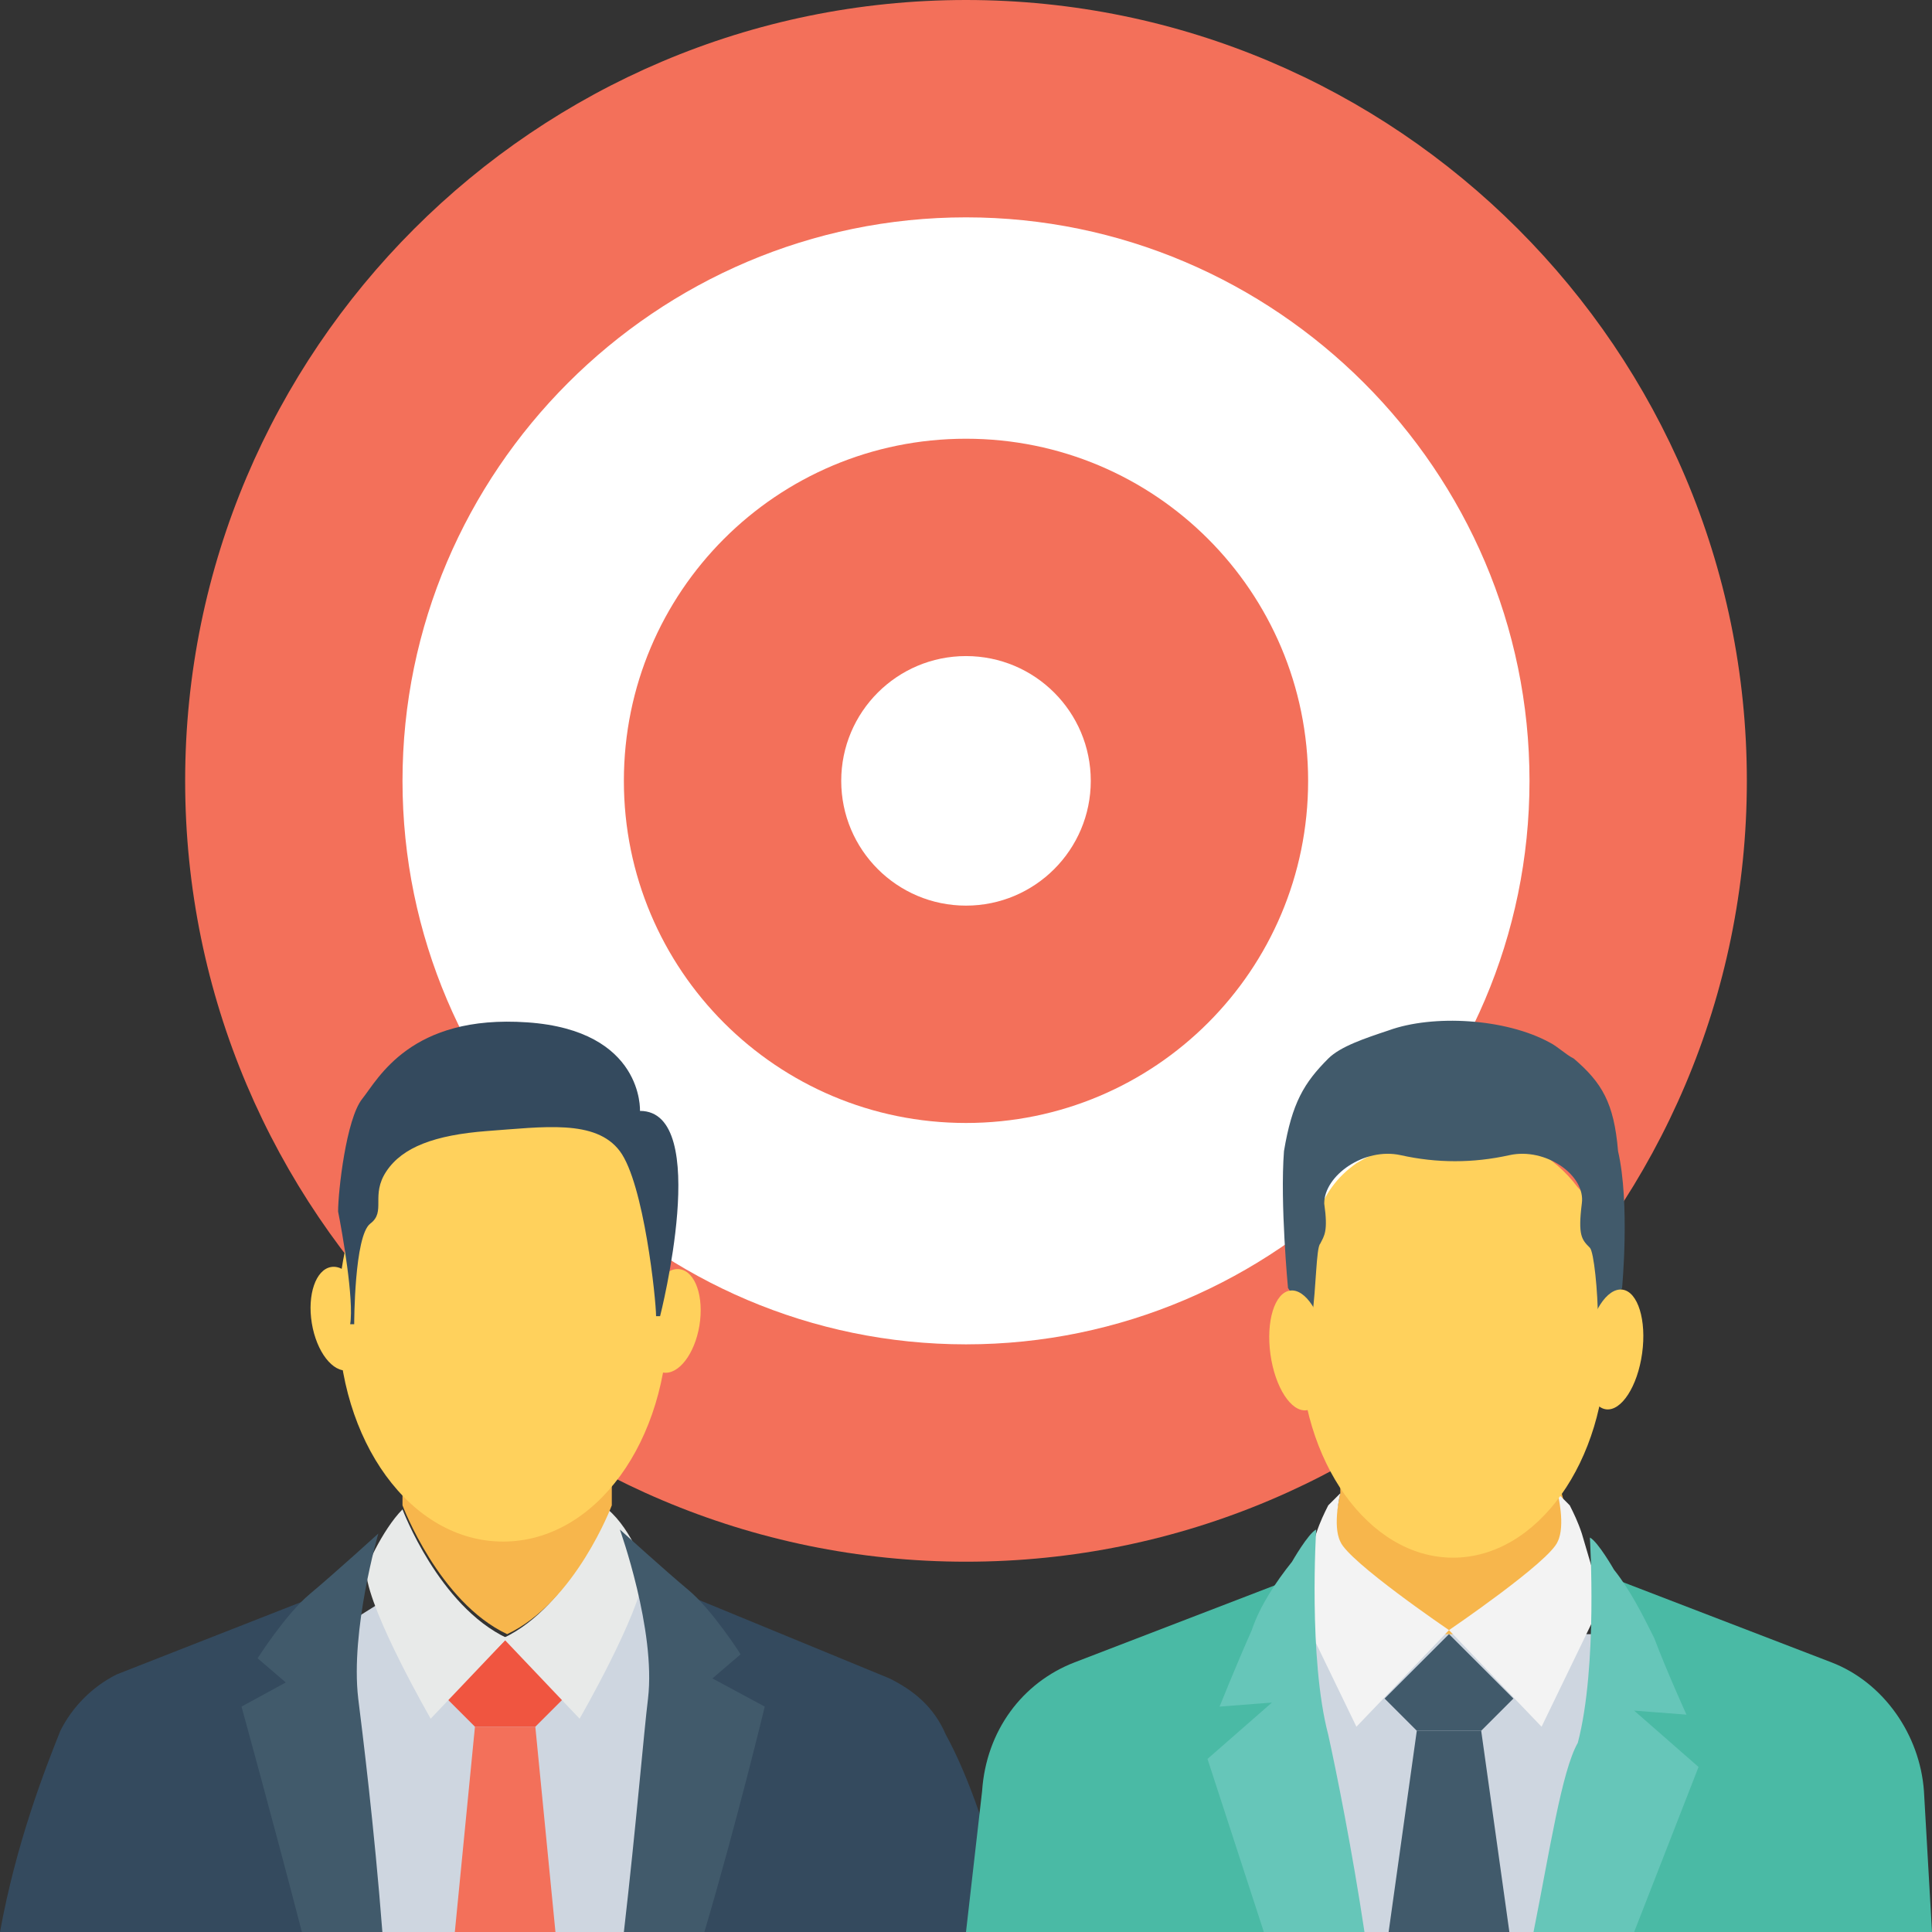 <?xml version="1.0" encoding="utf-8"?>
<!-- Generator: Adobe Illustrator 19.0.1, SVG Export Plug-In . SVG Version: 6.00 Build 0)  -->
<svg version="1.1" id="Layer_1" xmlns="http://www.w3.org/2000/svg" xmlns:xlink="http://www.w3.org/1999/xlink" x="0px" y="0px"
	 viewBox="0 0 48 48" style="enable-background:new 0 0 48 48;" xml:space="preserve">
<rect x="0" y="0" width="48" height="48" fill="#333333" stroke="none"/>
<style type="text/css">
	.st0{fill:#415A6B;}
	.st1{fill:#ADB3BA;}
	.st2{fill:#E8EAE9;}
	.st3{fill:#55C0EB;}
	.st4{fill:#F3705A;}
	.st5{fill:#FFFFFF;}
	.st6{fill:#FFD15C;}
	.st7{fill:#344A5E;}
	.st8{fill:#CED6E0;}
	.st9{fill:#F05540;}
	.st10{fill:#F7B64C;}
	.st11{fill:#F3F3F3;}
	.st12{fill:#66C6B9;}
	.st13{fill:#4ABAA5;}
	.st14{fill:#8AD7F8;}
	.st15{fill:none;}
	.st16{fill:#E53D35;}
</style>
<g>
	<g>
		<g>
			<path class="st4" d="M24,38.8c-10.7,0-19.4-8.7-19.4-19.4S13.3,0,24,0s19.4,8.7,19.4,19.4S34.7,38.8,24,38.8z"/>
			<path class="st5" d="M24,33.4c-7.7,0-14-6.3-14-14c0-7.7,6.3-14,14-14s14,6.3,14,14C38,27.1,31.7,33.4,24,33.4z"/>
			<path class="st4" d="M24,27.9c-4.7,0-8.5-3.8-8.5-8.5s3.8-8.5,8.5-8.5s8.5,3.8,8.5,8.5S28.7,27.9,24,27.9z"/>
			<circle class="st5" cx="24" cy="19.4" r="3.1"/>
		</g>
		<g>
			<g>
				<g>
					<polygon class="st8" points="17.7,48 17.9,45.2 15.9,39.2 12.6,40.7 9.8,39.6 7.4,41.1 7.3,48 					"/>
				</g>
				<g>
					<path class="st7" d="M25.1,48h-9l0.9-8.4l5.1,2.1c0.6,0.3,1.1,0.7,1.4,1.4C24,44,24.7,45.8,25.1,48z"/>
					<path class="st7" d="M8,39.6L9,48H0c0.4-2.2,1.1-4,1.5-5c0.3-0.6,0.8-1.1,1.4-1.4L8,39.6z"/>
				</g>
				<g>
					<g>
						<g>
							<polygon class="st4" points="13.8,48 13.3,42.9 11.8,42.9 11.3,48 							"/>
						</g>
						<g>
							<polygon class="st9" points="13.3,42.9 14,42.2 12.6,40.7 11.1,42.2 11.8,42.9 							"/>
						</g>
					</g>
					<g>
						<g>
							<g>
								
									<ellipse transform="matrix(-0.987 0.162 -0.162 -0.987 22.141 63.758)" class="st6" cx="8.5" cy="32.8" rx="0.7" ry="1.3"/>
							</g>
							<g>
								
									<ellipse transform="matrix(0.987 0.162 -0.162 0.987 5.517 -2.261)" class="st6" cx="16.7" cy="32.8" rx="0.7" ry="1.3"/>
							</g>
						</g>
						<g>
							<g>
								<g>
									<path class="st2" d="M10,37.5c0,0,0.9,2.4,2.6,3.2l-1.9,2c0,0-1.5-2.6-1.6-3.6C9,39.1,9.5,38,10,37.5z"/>
								</g>
								<g>
									<g>
										<path class="st0" d="M7.5,48h2c-0.2-2.6-0.5-5-0.6-5.8c-0.2-1.7,0.5-4.1,0.5-4.1s-1.1,1-1.7,1.5c-0.6,0.5-1.3,1.6-1.3,1.6
											l0.7,0.6L6,42.4C6,42.4,6.8,45.3,7.5,48z"/>
									</g>
								</g>
							</g>
							<g>
								<g>
									<path class="st2" d="M15.1,37.5c0,0-0.9,2.4-2.6,3.2l1.9,2c0,0,1.5-2.6,1.6-3.6C16.1,39.1,15.7,38,15.1,37.5z"/>
								</g>
								<g>
									<g>
										<path class="st0" d="M16.1,42.2C16,43,15.8,45.4,15.5,48h2c0.8-2.7,1.5-5.6,1.5-5.6l-1.3-0.7l0.7-0.6c0,0-0.7-1.1-1.3-1.6
											c-0.6-0.5-1.7-1.5-1.7-1.5S16.3,40.5,16.1,42.2z"/>
									</g>
								</g>
							</g>
						</g>
						<g>
							<path class="st10" d="M10,35v2.4c0,0,0.9,2.4,2.6,3.2c1.7-0.8,2.6-3.2,2.6-3.2V35H10z"/>
						</g>
						<path class="st6" d="M16,29.6c0.3-0.9-0.2-2-1.4-2c-0.1,0-0.2,0-0.3,0c-0.5-0.3-1.1-0.5-1.8-0.5c-2.3,0-4.1,2.5-4.1,5.6
							c0,3.1,1.8,5.6,4.1,5.6c2.3,0,4.1-2.5,4.1-5.6C16.7,31.6,16.4,30.5,16,29.6z"/>
						<g>
							<path class="st7" d="M8.7,32.9h0.1c0,0,0-2.2,0.4-2.5s0-0.7,0.4-1.3c0.4-0.6,1.2-0.9,2.5-1c1.4-0.1,2.7-0.3,3.3,0.5
								c0.6,0.8,0.9,3.7,0.9,4.1h0.1c0,0,1.3-5.1-0.5-5.1c0,0,0.1-2-2.8-2.2S9.4,26.8,9,27.3c-0.4,0.5-0.6,2.3-0.6,2.8
								C8.5,30.6,8.8,32.3,8.7,32.9z"/>
						</g>
					</g>
				</g>
			</g>
			<g>
				<g>
					<path class="st10" d="M33.3,34.7l0,2.4c0,0-0.6,2.5,0.3,4.2c2.9-0.6,6.1-1,5.2-4.2v-2.4H33.3z"/>
				</g>
				<g>
					<polygon class="st8" points="39.5,48 41.7,40.6 35,40.6 31.8,39.8 32,48 					"/>
				</g>
				<g>
					<g>
						<polygon class="st0" points="37.5,48 36.8,43 35.2,43 34.5,48 						"/>
					</g>
					<g>
						<polygon class="st0" points="36.8,43 37.6,42.2 36,40.6 34.4,42.2 35.2,43 						"/>
					</g>
				</g>
				<g>
					<g>
						<g>
							<path class="st11" d="M33.3,37.1c0,0-0.2,0.8,0,1.2c0.2,0.5,2.7,2.2,2.7,2.2l-2.3,2.4l-1.5-3.1l0.5-1.7
								c0.1-0.3,0.2-0.5,0.3-0.7C33.1,37.3,33.2,37.2,33.3,37.1z"/>
						</g>
						<g>
							<g>
								<path class="st13" d="M33.1,48L32,42.6l-0.1-3.3l-5.2,2c-1.3,0.5-2.2,1.7-2.3,3.2L24,48H33.1z"/>
							</g>
							<g>
								<path class="st12" d="M31.4,48h2.5c-0.3-2-0.7-4-0.9-4.9c-0.5-1.9-0.3-5.1-0.3-5.1c-0.2,0.1-0.6,0.8-0.6,0.8
									c-0.4,0.5-0.8,1.1-1,1.7c-0.4,0.9-0.8,1.9-0.8,1.9l1.3-0.1l-1.6,1.4L31.4,48z"/>
							</g>
						</g>
					</g>
					<g>
						<g>
							<path class="st11" d="M38.7,37.1c0,0,0.2,0.8,0,1.2c-0.2,0.5-2.7,2.2-2.7,2.2l2.3,2.4l1.5-3.1l-0.5-1.7
								c-0.1-0.3-0.2-0.5-0.3-0.7C38.9,37.3,38.8,37.2,38.7,37.1z"/>
						</g>
						<g>
							<g>
								<path class="st13" d="M48,48l-0.2-3.5c-0.1-1.4-1-2.7-2.3-3.2l-5.2-2L40,42.6L38.9,48H48z"/>
							</g>
							<g>
								<path class="st12" d="M38.1,48h2.5l1.6-4.1l-1.6-1.4l1.3,0.1c0,0-0.5-1.1-0.8-1.9c-0.3-0.6-0.6-1.2-1-1.7
									c0,0-0.4-0.7-0.6-0.8c0,0,0.2,3.2-0.3,5.1C38.8,44,38.5,46,38.1,48z"/>
							</g>
						</g>
					</g>
				</g>
				<g>
					<path class="st6" d="M40.1,32.3c-0.3-1-0.1-2-0.9-2.8c-0.6-0.8-1.5-1.3-2.5-1.3c-1.1,0-2,0.1-3,0.7c-1,0.7-1.1,1.7-1.3,2.7
						c0,0.2,0,0.3,0,0.4c-0.1,0.5-0.1,0.9-0.1,1.4c0,2.9,1.7,5.3,3.8,5.3s3.8-2.4,3.8-5.3c0-0.1,0-0.2,0-0.3
						C40.1,33,40.2,32.7,40.1,32.3z"/>
					<g>
						<path class="st0" d="M40.3,32c0,0-0.2,0.3-0.4,0.7c0,0,0,0.1,0,0.1h-0.2c0-0.7-0.1-1.7-0.2-1.8c-0.2-0.2-0.3-0.3-0.2-1.1
							c0.1-0.7-0.9-1.4-1.8-1.2c-0.9,0.2-1.8,0.2-2.7,0c-0.9-0.2-1.9,0.5-1.9,1.2c0.1,0.7,0,0.8-0.1,1c-0.1,0.1-0.1,1.1-0.2,1.8
							h-0.2c0,0,0-0.1,0-0.1C32.2,32.3,32,32,32,32s-0.2-2.1-0.1-3.4c0.2-1.2,0.5-1.7,1.1-2.3c0.3-0.3,0.9-0.5,1.5-0.7
							c1.1-0.4,2.9-0.3,4,0.3c0.2,0.1,0.4,0.3,0.6,0.4c0.7,0.6,1,1.1,1.1,2.3C40.5,29.9,40.3,32,40.3,32z"/>
					</g>
					<g>
						
							<ellipse transform="matrix(-0.991 0.137 -0.137 -0.991 68.856 62.324)" class="st6" cx="32.3" cy="33.5" rx="0.7" ry="1.5"/>
					</g>
					<g>
						
							<ellipse transform="matrix(0.991 0.137 -0.137 0.991 4.955 -5.165)" class="st6" cx="40.1" cy="33.5" rx="0.7" ry="1.5"/>
					</g>
				</g>
			</g>
		</g>
	</g>
</g>
</svg>

